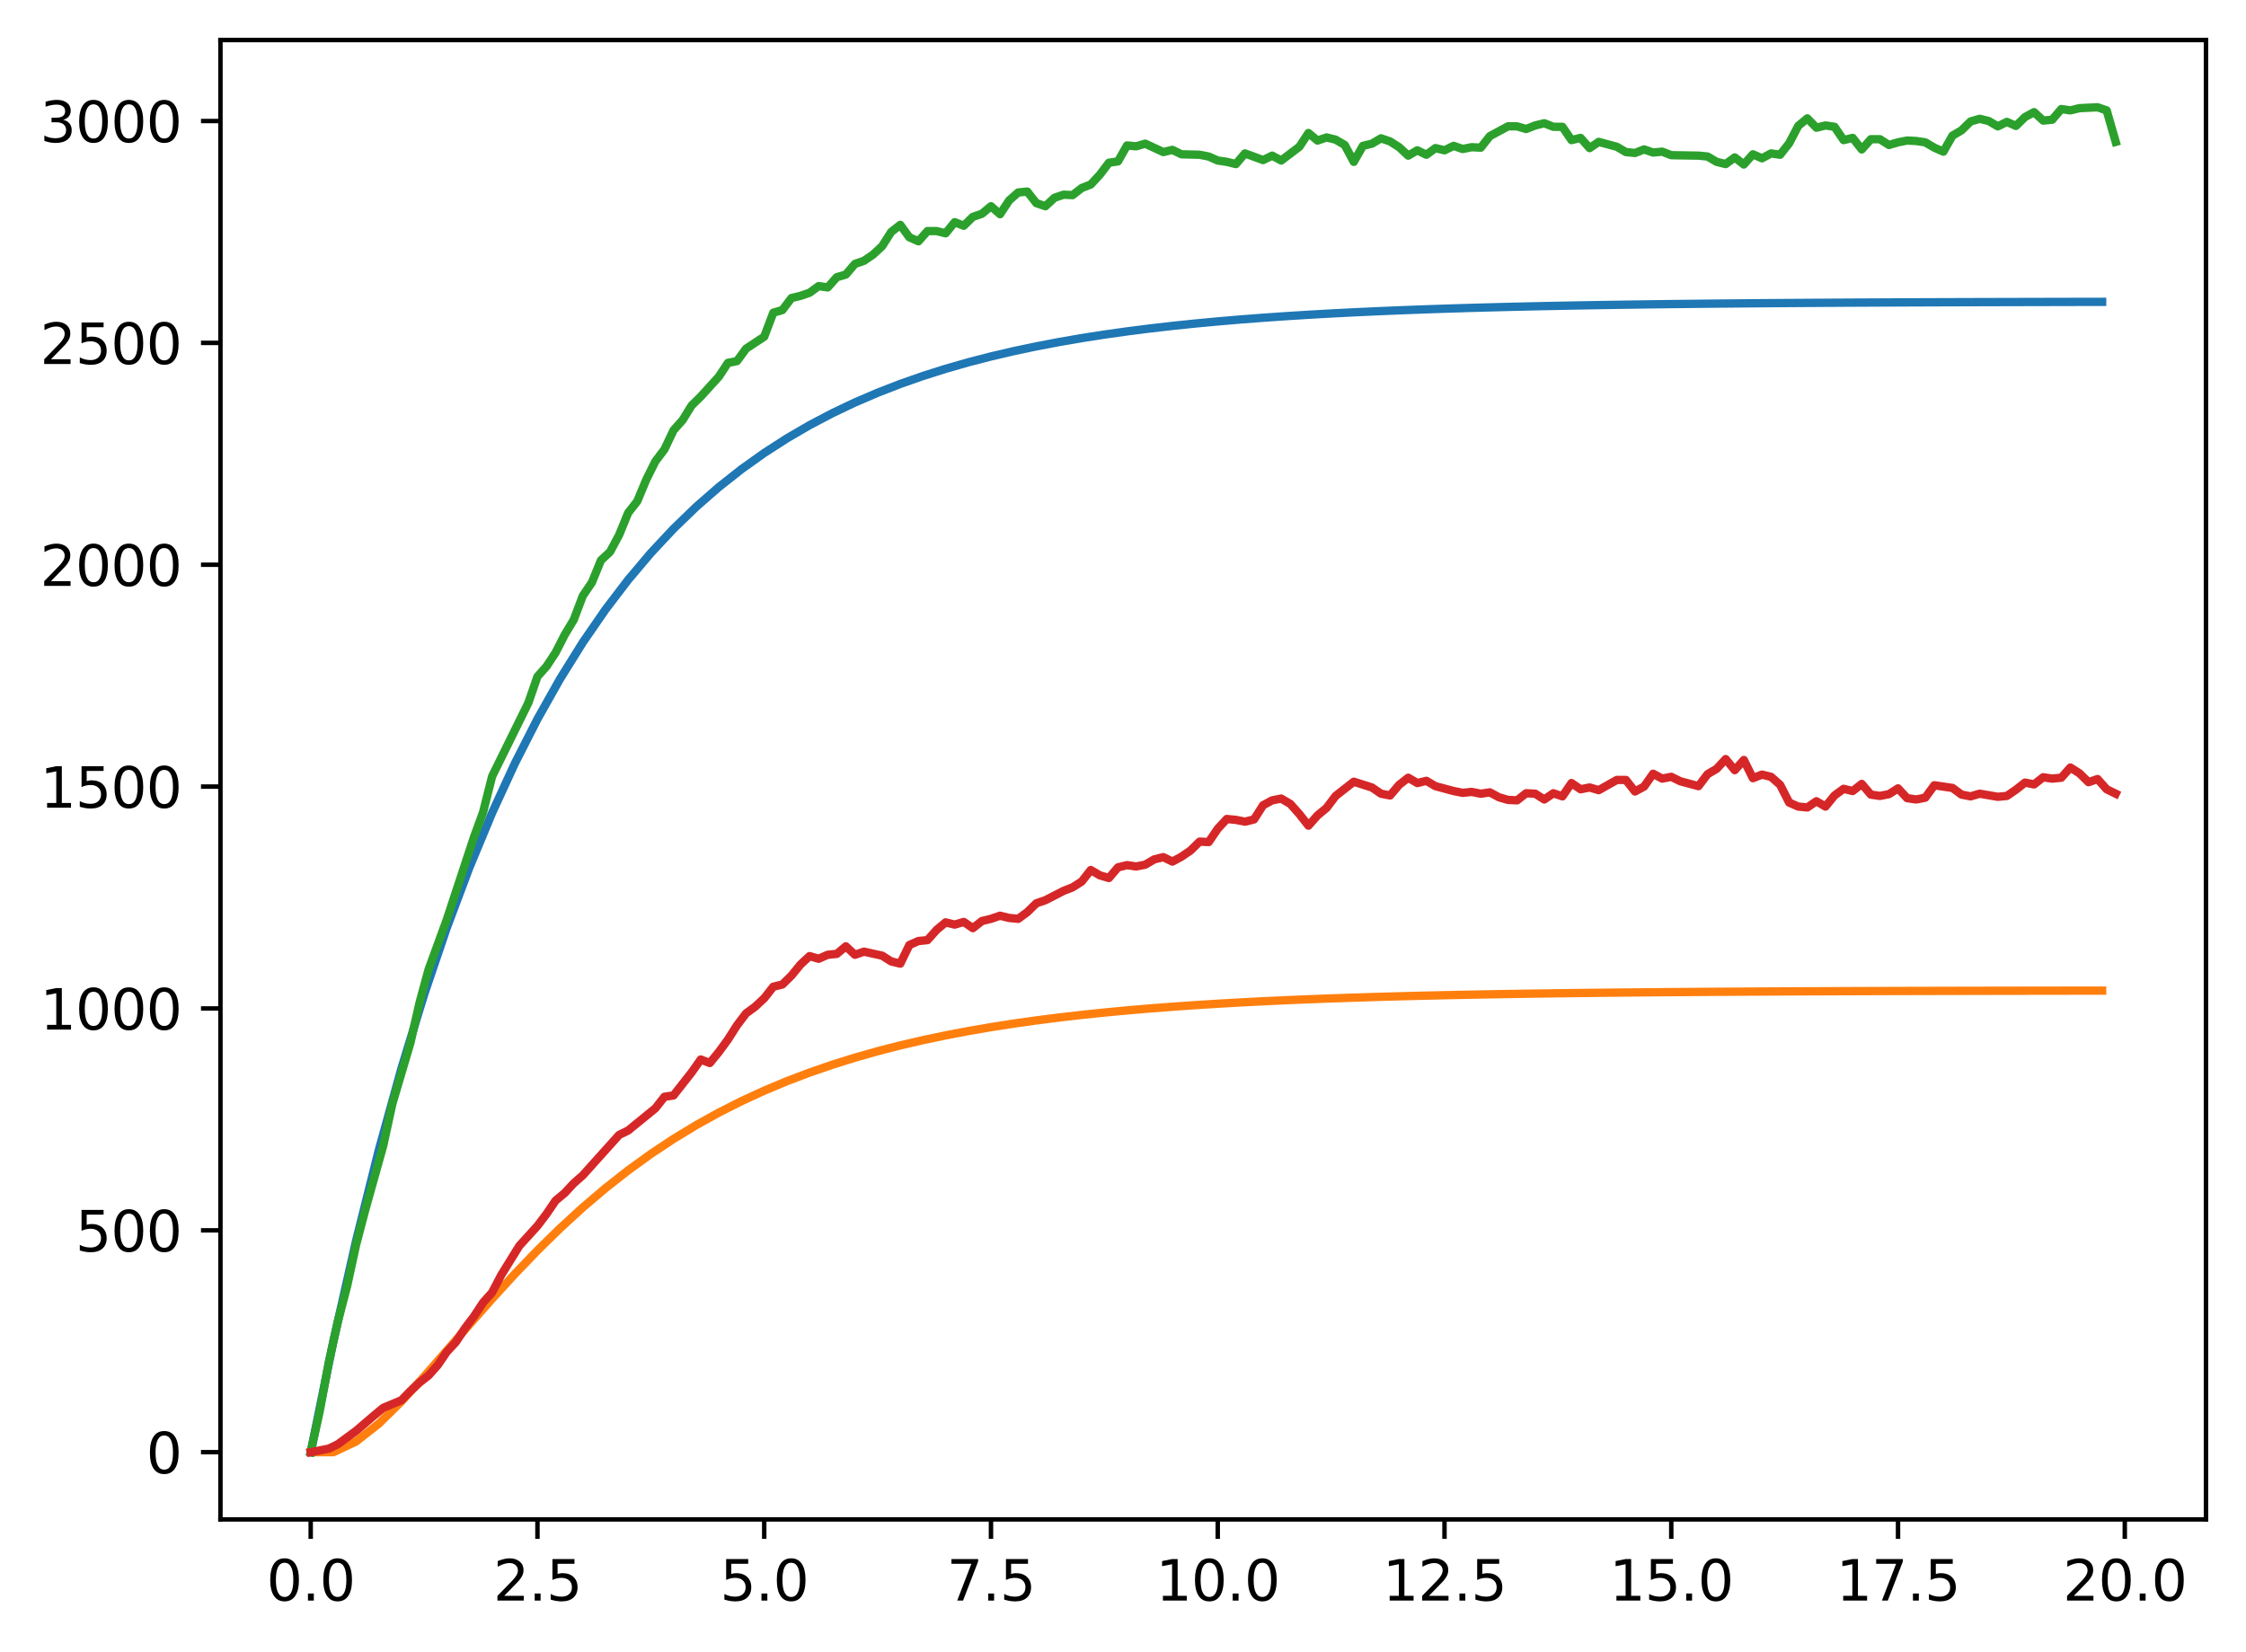 <?xml version="1.0" encoding="utf-8" standalone="no"?>
<!DOCTYPE svg PUBLIC "-//W3C//DTD SVG 1.1//EN"
  "http://www.w3.org/Graphics/SVG/1.1/DTD/svg11.dtd">
<svg xmlns:xlink="http://www.w3.org/1999/xlink" width="403.97pt" height="297.19pt" viewBox="0 0 403.97 297.19" xmlns="http://www.w3.org/2000/svg" version="1.1">
 <defs>
  <style type="text/css">*{stroke-linejoin: round; stroke-linecap: butt}</style>
 </defs>
 <g id="figure_1">
  <g id="patch_1">
   <path d="M 0 297.19 
L 403.97 297.19 
L 403.97 0 
L 0 0 
z
" style="fill: #ffffff"/>
  </g>
  <g id="axes_1">
   <g id="patch_2">
    <path d="M 39.65 273.312 
L 396.77 273.312 
L 396.77 7.2 
L 39.65 7.2 
z
" style="fill: #ffffff"/>
   </g>
   <g id="matplotlib.axis_1">
    <g id="xtick_1">
     <g id="line2d_1">
      <defs>
       <path id="m8741f8841b" d="M 0 0 
L 0 3.5 
" style="stroke: #000000; stroke-width: 0.8"/>
      </defs>
      <g>
       <use xlink:href="#m8741f8841b" x="55.883" y="273.312" style="stroke: #000000; stroke-width: 0.8"/>
      </g>
     </g>
     <g id="text_1">
      <!-- 0.0 -->
      <g transform="translate(47.931 287.91) scale(0.1 -0.1)">
       <defs>
        <path id="DejaVuSans-30" d="M 2034 4250 
Q 1547 4250 1301 3770 
Q 1056 3291 1056 2328 
Q 1056 1369 1301 889 
Q 1547 409 2034 409 
Q 2525 409 2770 889 
Q 3016 1369 3016 2328 
Q 3016 3291 2770 3770 
Q 2525 4250 2034 4250 
z
M 2034 4750 
Q 2819 4750 3233 4129 
Q 3647 3509 3647 2328 
Q 3647 1150 3233 529 
Q 2819 -91 2034 -91 
Q 1250 -91 836 529 
Q 422 1150 422 2328 
Q 422 3509 836 4129 
Q 1250 4750 2034 4750 
z
" transform="scale(0.016)"/>
        <path id="DejaVuSans-2e" d="M 684 794 
L 1344 794 
L 1344 0 
L 684 0 
L 684 794 
z
" transform="scale(0.016)"/>
       </defs>
       <use xlink:href="#DejaVuSans-30"/>
       <use xlink:href="#DejaVuSans-2e" x="63.623"/>
       <use xlink:href="#DejaVuSans-30" x="95.41"/>
      </g>
     </g>
    </g>
    <g id="xtick_2">
     <g id="line2d_2">
      <g>
       <use xlink:href="#m8741f8841b" x="96.668" y="273.312" style="stroke: #000000; stroke-width: 0.8"/>
      </g>
     </g>
     <g id="text_2">
      <!-- 2.5 -->
      <g transform="translate(88.717 287.91) scale(0.1 -0.1)">
       <defs>
        <path id="DejaVuSans-32" d="M 1228 531 
L 3431 531 
L 3431 0 
L 469 0 
L 469 531 
Q 828 903 1448 1529 
Q 2069 2156 2228 2338 
Q 2531 2678 2651 2914 
Q 2772 3150 2772 3378 
Q 2772 3750 2511 3984 
Q 2250 4219 1831 4219 
Q 1534 4219 1204 4116 
Q 875 4013 500 3803 
L 500 4441 
Q 881 4594 1212 4672 
Q 1544 4750 1819 4750 
Q 2544 4750 2975 4387 
Q 3406 4025 3406 3419 
Q 3406 3131 3298 2873 
Q 3191 2616 2906 2266 
Q 2828 2175 2409 1742 
Q 1991 1309 1228 531 
z
" transform="scale(0.016)"/>
        <path id="DejaVuSans-35" d="M 691 4666 
L 3169 4666 
L 3169 4134 
L 1269 4134 
L 1269 2991 
Q 1406 3038 1543 3061 
Q 1681 3084 1819 3084 
Q 2600 3084 3056 2656 
Q 3513 2228 3513 1497 
Q 3513 744 3044 326 
Q 2575 -91 1722 -91 
Q 1428 -91 1123 -41 
Q 819 9 494 109 
L 494 744 
Q 775 591 1075 516 
Q 1375 441 1709 441 
Q 2250 441 2565 725 
Q 2881 1009 2881 1497 
Q 2881 1984 2565 2268 
Q 2250 2553 1709 2553 
Q 1456 2553 1204 2497 
Q 953 2441 691 2322 
L 691 4666 
z
" transform="scale(0.016)"/>
       </defs>
       <use xlink:href="#DejaVuSans-32"/>
       <use xlink:href="#DejaVuSans-2e" x="63.623"/>
       <use xlink:href="#DejaVuSans-35" x="95.41"/>
      </g>
     </g>
    </g>
    <g id="xtick_3">
     <g id="line2d_3">
      <g>
       <use xlink:href="#m8741f8841b" x="137.454" y="273.312" style="stroke: #000000; stroke-width: 0.8"/>
      </g>
     </g>
     <g id="text_3">
      <!-- 5.0 -->
      <g transform="translate(129.503 287.91) scale(0.1 -0.1)">
       <use xlink:href="#DejaVuSans-35"/>
       <use xlink:href="#DejaVuSans-2e" x="63.623"/>
       <use xlink:href="#DejaVuSans-30" x="95.41"/>
      </g>
     </g>
    </g>
    <g id="xtick_4">
     <g id="line2d_4">
      <g>
       <use xlink:href="#m8741f8841b" x="178.24" y="273.312" style="stroke: #000000; stroke-width: 0.8"/>
      </g>
     </g>
     <g id="text_4">
      <!-- 7.5 -->
      <g transform="translate(170.288 287.91) scale(0.1 -0.1)">
       <defs>
        <path id="DejaVuSans-37" d="M 525 4666 
L 3525 4666 
L 3525 4397 
L 1831 0 
L 1172 0 
L 2766 4134 
L 525 4134 
L 525 4666 
z
" transform="scale(0.016)"/>
       </defs>
       <use xlink:href="#DejaVuSans-37"/>
       <use xlink:href="#DejaVuSans-2e" x="63.623"/>
       <use xlink:href="#DejaVuSans-35" x="95.41"/>
      </g>
     </g>
    </g>
    <g id="xtick_5">
     <g id="line2d_5">
      <g>
       <use xlink:href="#m8741f8841b" x="219.026" y="273.312" style="stroke: #000000; stroke-width: 0.8"/>
      </g>
     </g>
     <g id="text_5">
      <!-- 10.0 -->
      <g transform="translate(207.893 287.91) scale(0.1 -0.1)">
       <defs>
        <path id="DejaVuSans-31" d="M 794 531 
L 1825 531 
L 1825 4091 
L 703 3866 
L 703 4441 
L 1819 4666 
L 2450 4666 
L 2450 531 
L 3481 531 
L 3481 0 
L 794 0 
L 794 531 
z
" transform="scale(0.016)"/>
       </defs>
       <use xlink:href="#DejaVuSans-31"/>
       <use xlink:href="#DejaVuSans-30" x="63.623"/>
       <use xlink:href="#DejaVuSans-2e" x="127.246"/>
       <use xlink:href="#DejaVuSans-30" x="159.033"/>
      </g>
     </g>
    </g>
    <g id="xtick_6">
     <g id="line2d_6">
      <g>
       <use xlink:href="#m8741f8841b" x="259.811" y="273.312" style="stroke: #000000; stroke-width: 0.8"/>
      </g>
     </g>
     <g id="text_6">
      <!-- 12.5 -->
      <g transform="translate(248.679 287.91) scale(0.1 -0.1)">
       <use xlink:href="#DejaVuSans-31"/>
       <use xlink:href="#DejaVuSans-32" x="63.623"/>
       <use xlink:href="#DejaVuSans-2e" x="127.246"/>
       <use xlink:href="#DejaVuSans-35" x="159.033"/>
      </g>
     </g>
    </g>
    <g id="xtick_7">
     <g id="line2d_7">
      <g>
       <use xlink:href="#m8741f8841b" x="300.597" y="273.312" style="stroke: #000000; stroke-width: 0.8"/>
      </g>
     </g>
     <g id="text_7">
      <!-- 15.0 -->
      <g transform="translate(289.464 287.91) scale(0.1 -0.1)">
       <use xlink:href="#DejaVuSans-31"/>
       <use xlink:href="#DejaVuSans-35" x="63.623"/>
       <use xlink:href="#DejaVuSans-2e" x="127.246"/>
       <use xlink:href="#DejaVuSans-30" x="159.033"/>
      </g>
     </g>
    </g>
    <g id="xtick_8">
     <g id="line2d_8">
      <g>
       <use xlink:href="#m8741f8841b" x="341.383" y="273.312" style="stroke: #000000; stroke-width: 0.8"/>
      </g>
     </g>
     <g id="text_8">
      <!-- 17.5 -->
      <g transform="translate(330.25 287.91) scale(0.1 -0.1)">
       <use xlink:href="#DejaVuSans-31"/>
       <use xlink:href="#DejaVuSans-37" x="63.623"/>
       <use xlink:href="#DejaVuSans-2e" x="127.246"/>
       <use xlink:href="#DejaVuSans-35" x="159.033"/>
      </g>
     </g>
    </g>
    <g id="xtick_9">
     <g id="line2d_9">
      <g>
       <use xlink:href="#m8741f8841b" x="382.169" y="273.312" style="stroke: #000000; stroke-width: 0.8"/>
      </g>
     </g>
     <g id="text_9">
      <!-- 20.0 -->
      <g transform="translate(371.036 287.91) scale(0.1 -0.1)">
       <use xlink:href="#DejaVuSans-32"/>
       <use xlink:href="#DejaVuSans-30" x="63.623"/>
       <use xlink:href="#DejaVuSans-2e" x="127.246"/>
       <use xlink:href="#DejaVuSans-30" x="159.033"/>
      </g>
     </g>
    </g>
   </g>
   <g id="matplotlib.axis_2">
    <g id="ytick_1">
     <g id="line2d_10">
      <defs>
       <path id="md4a3e1bda3" d="M 0 0 
L -3.5 0 
" style="stroke: #000000; stroke-width: 0.8"/>
      </defs>
      <g>
       <use xlink:href="#md4a3e1bda3" x="39.65" y="261.216" style="stroke: #000000; stroke-width: 0.8"/>
      </g>
     </g>
     <g id="text_10">
      <!-- 0 -->
      <g transform="translate(26.288 265.015) scale(0.1 -0.1)">
       <use xlink:href="#DejaVuSans-30"/>
      </g>
     </g>
    </g>
    <g id="ytick_2">
     <g id="line2d_11">
      <g>
       <use xlink:href="#md4a3e1bda3" x="39.65" y="221.308" style="stroke: #000000; stroke-width: 0.8"/>
      </g>
     </g>
     <g id="text_11">
      <!-- 500 -->
      <g transform="translate(13.562 225.108) scale(0.1 -0.1)">
       <use xlink:href="#DejaVuSans-35"/>
       <use xlink:href="#DejaVuSans-30" x="63.623"/>
       <use xlink:href="#DejaVuSans-30" x="127.246"/>
      </g>
     </g>
    </g>
    <g id="ytick_3">
     <g id="line2d_12">
      <g>
       <use xlink:href="#md4a3e1bda3" x="39.65" y="181.401" style="stroke: #000000; stroke-width: 0.8"/>
      </g>
     </g>
     <g id="text_12">
      <!-- 1000 -->
      <g transform="translate(7.2 185.2) scale(0.1 -0.1)">
       <use xlink:href="#DejaVuSans-31"/>
       <use xlink:href="#DejaVuSans-30" x="63.623"/>
       <use xlink:href="#DejaVuSans-30" x="127.246"/>
       <use xlink:href="#DejaVuSans-30" x="190.869"/>
      </g>
     </g>
    </g>
    <g id="ytick_4">
     <g id="line2d_13">
      <g>
       <use xlink:href="#md4a3e1bda3" x="39.65" y="141.493" style="stroke: #000000; stroke-width: 0.8"/>
      </g>
     </g>
     <g id="text_13">
      <!-- 1500 -->
      <g transform="translate(7.2 145.292) scale(0.1 -0.1)">
       <use xlink:href="#DejaVuSans-31"/>
       <use xlink:href="#DejaVuSans-35" x="63.623"/>
       <use xlink:href="#DejaVuSans-30" x="127.246"/>
       <use xlink:href="#DejaVuSans-30" x="190.869"/>
      </g>
     </g>
    </g>
    <g id="ytick_5">
     <g id="line2d_14">
      <g>
       <use xlink:href="#md4a3e1bda3" x="39.65" y="101.586" style="stroke: #000000; stroke-width: 0.8"/>
      </g>
     </g>
     <g id="text_14">
      <!-- 2000 -->
      <g transform="translate(7.2 105.385) scale(0.1 -0.1)">
       <use xlink:href="#DejaVuSans-32"/>
       <use xlink:href="#DejaVuSans-30" x="63.623"/>
       <use xlink:href="#DejaVuSans-30" x="127.246"/>
       <use xlink:href="#DejaVuSans-30" x="190.869"/>
      </g>
     </g>
    </g>
    <g id="ytick_6">
     <g id="line2d_15">
      <g>
       <use xlink:href="#md4a3e1bda3" x="39.65" y="61.678" style="stroke: #000000; stroke-width: 0.8"/>
      </g>
     </g>
     <g id="text_15">
      <!-- 2500 -->
      <g transform="translate(7.2 65.477) scale(0.1 -0.1)">
       <use xlink:href="#DejaVuSans-32"/>
       <use xlink:href="#DejaVuSans-35" x="63.623"/>
       <use xlink:href="#DejaVuSans-30" x="127.246"/>
       <use xlink:href="#DejaVuSans-30" x="190.869"/>
      </g>
     </g>
    </g>
    <g id="ytick_7">
     <g id="line2d_16">
      <g>
       <use xlink:href="#md4a3e1bda3" x="39.65" y="21.77" style="stroke: #000000; stroke-width: 0.8"/>
      </g>
     </g>
     <g id="text_16">
      <!-- 3000 -->
      <g transform="translate(7.2 25.569) scale(0.1 -0.1)">
       <defs>
        <path id="DejaVuSans-33" d="M 2597 2516 
Q 3050 2419 3304 2112 
Q 3559 1806 3559 1356 
Q 3559 666 3084 287 
Q 2609 -91 1734 -91 
Q 1441 -91 1130 -33 
Q 819 25 488 141 
L 488 750 
Q 750 597 1062 519 
Q 1375 441 1716 441 
Q 2309 441 2620 675 
Q 2931 909 2931 1356 
Q 2931 1769 2642 2001 
Q 2353 2234 1838 2234 
L 1294 2234 
L 1294 2753 
L 1863 2753 
Q 2328 2753 2575 2939 
Q 2822 3125 2822 3475 
Q 2822 3834 2567 4026 
Q 2313 4219 1838 4219 
Q 1578 4219 1281 4162 
Q 984 4106 628 3988 
L 628 4550 
Q 988 4650 1302 4700 
Q 1616 4750 1894 4750 
Q 2613 4750 3031 4423 
Q 3450 4097 3450 3541 
Q 3450 3153 3228 2886 
Q 3006 2619 2597 2516 
z
" transform="scale(0.016)"/>
       </defs>
       <use xlink:href="#DejaVuSans-33"/>
       <use xlink:href="#DejaVuSans-30" x="63.623"/>
       <use xlink:href="#DejaVuSans-30" x="127.246"/>
       <use xlink:href="#DejaVuSans-30" x="190.869"/>
      </g>
     </g>
    </g>
   </g>
   <g id="line2d_17">
    <path d="M 55.883 261.216 
L 59.961 241.262 
L 64.04 223.232 
L 68.118 206.94 
L 72.197 192.218 
L 76.276 178.916 
L 80.354 166.896 
L 84.433 156.034 
L 88.511 146.22 
L 92.59 137.352 
L 96.668 129.339 
L 100.747 122.098 
L 104.826 115.555 
L 108.904 109.643 
L 112.983 104.301 
L 117.061 99.474 
L 121.14 95.112 
L 125.218 91.17 
L 129.297 87.609 
L 133.376 84.391 
L 137.454 81.483 
L 141.533 78.855 
L 145.611 76.481 
L 149.69 74.336 
L 153.769 72.397 
L 157.847 70.646 
L 161.926 69.063 
L 166.004 67.632 
L 170.083 66.34 
L 174.161 65.172 
L 178.24 64.117 
L 182.319 63.164 
L 186.397 62.302 
L 190.476 61.524 
L 194.554 60.82 
L 198.633 60.184 
L 202.711 59.61 
L 206.79 59.091 
L 210.869 58.622 
L 214.947 58.198 
L 219.026 57.815 
L 223.104 57.469 
L 227.183 57.157 
L 231.261 56.874 
L 235.34 56.619 
L 239.419 56.388 
L 243.497 56.18 
L 247.576 55.992 
L 251.654 55.821 
L 255.733 55.668 
L 259.811 55.529 
L 263.89 55.403 
L 267.969 55.29 
L 272.047 55.187 
L 276.126 55.095 
L 280.204 55.011 
L 284.283 54.935 
L 288.361 54.867 
L 292.44 54.805 
L 296.519 54.749 
L 300.597 54.699 
L 304.676 54.653 
L 308.754 54.612 
L 312.833 54.575 
L 316.912 54.541 
L 320.99 54.511 
L 325.069 54.484 
L 329.147 54.459 
L 333.226 54.436 
L 337.304 54.416 
L 341.383 54.398 
L 345.462 54.381 
L 349.54 54.366 
L 353.619 54.353 
L 357.697 54.341 
L 361.776 54.33 
L 365.854 54.32 
L 369.933 54.311 
L 374.012 54.302 
L 378.09 54.295 
" clip-path="url(#pf9ad36d256)" style="fill: none; stroke: #1f77b4; stroke-width: 1.5; stroke-linecap: square"/>
   </g>
   <g id="line2d_18">
    <path d="M 55.883 261.216 
L 59.961 261.216 
L 64.04 259.292 
L 68.118 256.093 
L 72.197 252.091 
L 76.276 247.632 
L 80.354 242.961 
L 84.433 238.253 
L 88.511 233.629 
L 92.59 229.17 
L 96.668 224.927 
L 100.747 220.931 
L 104.826 217.196 
L 108.904 213.728 
L 112.983 210.523 
L 117.061 207.573 
L 121.14 204.866 
L 125.218 202.389 
L 129.297 200.127 
L 133.376 198.065 
L 137.454 196.188 
L 141.533 194.481 
L 145.611 192.931 
L 149.69 191.525 
L 153.769 190.249 
L 157.847 189.093 
L 161.926 188.046 
L 166.004 187.098 
L 170.083 186.24 
L 174.161 185.463 
L 178.24 184.76 
L 182.319 184.125 
L 186.397 183.55 
L 190.476 183.03 
L 194.554 182.56 
L 198.633 182.135 
L 202.711 181.751 
L 206.79 181.403 
L 210.869 181.09 
L 214.947 180.806 
L 219.026 180.55 
L 223.104 180.318 
L 227.183 180.108 
L 231.261 179.919 
L 235.34 179.748 
L 239.419 179.594 
L 243.497 179.454 
L 247.576 179.328 
L 251.654 179.214 
L 255.733 179.111 
L 259.811 179.017 
L 263.89 178.933 
L 267.969 178.857 
L 272.047 178.789 
L 276.126 178.726 
L 280.204 178.67 
L 284.283 178.62 
L 288.361 178.574 
L 292.44 178.532 
L 296.519 178.495 
L 300.597 178.461 
L 304.676 178.431 
L 308.754 178.403 
L 312.833 178.378 
L 316.912 178.356 
L 320.99 178.335 
L 325.069 178.317 
L 329.147 178.3 
L 333.226 178.285 
L 337.304 178.272 
L 341.383 178.259 
L 345.462 178.248 
L 349.54 178.238 
L 353.619 178.229 
L 357.697 178.221 
L 361.776 178.214 
L 365.854 178.207 
L 369.933 178.201 
L 374.012 178.195 
L 378.09 178.191 
" clip-path="url(#pf9ad36d256)" style="fill: none; stroke: #ff7f0e; stroke-width: 1.5; stroke-linecap: square"/>
   </g>
   <g id="line2d_19">
    <path d="M 55.883 261.216 
L 57.514 253.793 
L 59.146 245.014 
L 60.777 237.671 
L 62.408 231.445 
L 64.04 223.942 
L 65.671 217.717 
L 68.934 206.064 
L 70.566 198.561 
L 73.828 187.547 
L 75.46 180.363 
L 77.091 174.377 
L 80.354 165.438 
L 85.248 150.592 
L 86.88 146.122 
L 88.511 139.657 
L 95.037 126.408 
L 96.668 121.699 
L 98.3 119.863 
L 99.931 117.389 
L 101.563 114.196 
L 103.194 111.483 
L 104.826 107.173 
L 106.457 104.778 
L 108.088 100.787 
L 109.72 99.271 
L 111.351 96.238 
L 112.983 92.247 
L 114.614 90.172 
L 116.246 86.261 
L 117.877 82.989 
L 119.508 80.834 
L 121.14 77.401 
L 122.771 75.566 
L 124.403 72.932 
L 126.034 71.336 
L 129.297 67.744 
L 130.929 65.27 
L 132.56 64.95 
L 134.191 62.715 
L 137.454 60.56 
L 139.086 56.25 
L 140.717 55.772 
L 142.349 53.617 
L 143.98 53.217 
L 145.611 52.659 
L 147.243 51.462 
L 148.874 51.701 
L 150.506 49.865 
L 152.137 49.386 
L 153.769 47.471 
L 155.4 46.912 
L 157.031 45.795 
L 158.663 44.278 
L 160.294 41.724 
L 161.926 40.447 
L 163.557 42.682 
L 165.189 43.4 
L 166.82 41.564 
L 168.451 41.564 
L 170.083 41.964 
L 171.714 39.968 
L 173.346 40.607 
L 174.977 39.01 
L 176.609 38.452 
L 178.24 37.095 
L 179.871 38.531 
L 181.503 36.057 
L 183.134 34.621 
L 184.766 34.461 
L 186.397 36.536 
L 188.029 37.095 
L 189.66 35.578 
L 191.291 35.02 
L 192.923 35.099 
L 194.554 33.822 
L 196.186 33.184 
L 197.817 31.428 
L 199.449 29.273 
L 201.08 29.033 
L 202.711 26.16 
L 204.343 26.32 
L 205.974 25.841 
L 209.237 27.357 
L 210.869 26.958 
L 212.5 27.756 
L 215.763 27.836 
L 217.394 28.155 
L 219.026 28.874 
L 220.657 29.113 
L 222.289 29.512 
L 223.92 27.597 
L 227.183 28.794 
L 228.814 27.996 
L 230.446 28.874 
L 233.709 26.4 
L 235.34 23.925 
L 236.971 25.282 
L 238.603 24.723 
L 240.234 25.123 
L 241.866 26.08 
L 243.497 29.113 
L 245.129 26.24 
L 246.76 25.841 
L 248.391 24.883 
L 250.023 25.442 
L 251.654 26.479 
L 253.286 27.996 
L 254.917 27.038 
L 256.549 27.836 
L 258.18 26.639 
L 259.811 27.038 
L 261.443 26.24 
L 263.074 26.799 
L 264.706 26.479 
L 266.337 26.559 
L 267.969 24.484 
L 271.231 22.728 
L 272.863 22.728 
L 274.494 23.207 
L 276.126 22.568 
L 277.757 22.169 
L 279.389 22.808 
L 281.02 22.808 
L 282.651 25.202 
L 284.283 24.803 
L 285.914 26.639 
L 287.546 25.522 
L 290.809 26.4 
L 292.44 27.357 
L 294.071 27.517 
L 295.703 26.878 
L 297.334 27.437 
L 298.966 27.278 
L 300.597 27.916 
L 305.491 27.996 
L 307.123 28.155 
L 308.754 29.113 
L 310.386 29.512 
L 312.017 28.315 
L 313.649 29.592 
L 315.28 27.756 
L 316.912 28.475 
L 318.543 27.597 
L 320.174 27.836 
L 321.806 25.761 
L 323.437 22.648 
L 325.069 21.291 
L 326.7 22.968 
L 328.332 22.568 
L 329.963 22.808 
L 331.594 25.202 
L 333.226 24.803 
L 334.857 26.878 
L 336.489 25.043 
L 338.12 25.043 
L 339.752 26.08 
L 341.383 25.601 
L 343.014 25.282 
L 344.646 25.362 
L 346.277 25.601 
L 347.909 26.559 
L 349.54 27.278 
L 351.172 24.404 
L 352.803 23.446 
L 354.434 21.85 
L 356.066 21.371 
L 357.697 21.77 
L 359.329 22.728 
L 360.96 21.93 
L 362.592 22.648 
L 364.223 21.052 
L 365.854 20.174 
L 367.486 21.69 
L 369.117 21.531 
L 370.749 19.615 
L 372.38 19.855 
L 374.012 19.456 
L 377.274 19.296 
L 378.906 19.855 
L 380.537 25.522 
L 380.537 25.522 
" clip-path="url(#pf9ad36d256)" style="fill: none; stroke: #2ca02c; stroke-width: 1.5; stroke-linecap: square"/>
   </g>
   <g id="line2d_20">
    <path d="M 55.883 261.216 
L 59.146 260.577 
L 60.777 259.779 
L 64.04 257.385 
L 67.303 254.591 
L 68.934 253.234 
L 72.197 251.878 
L 73.828 250.201 
L 75.46 248.685 
L 77.091 247.408 
L 78.723 245.572 
L 80.354 243.178 
L 81.986 241.422 
L 83.617 238.948 
L 85.248 236.793 
L 86.88 234.318 
L 88.511 232.483 
L 90.143 229.37 
L 93.406 224.102 
L 96.668 220.51 
L 98.3 218.355 
L 99.931 215.961 
L 101.563 214.604 
L 103.194 212.848 
L 104.826 211.411 
L 111.351 204.148 
L 112.983 203.35 
L 117.877 199.359 
L 119.508 197.284 
L 121.14 197.045 
L 124.403 192.894 
L 126.034 190.58 
L 127.666 191.218 
L 129.297 189.223 
L 130.929 186.988 
L 132.56 184.434 
L 134.191 182.279 
L 135.823 181.081 
L 137.454 179.565 
L 139.086 177.49 
L 140.717 177.091 
L 142.349 175.494 
L 143.98 173.499 
L 145.611 171.983 
L 147.243 172.461 
L 148.874 171.743 
L 150.506 171.583 
L 152.137 170.227 
L 153.769 171.743 
L 155.4 171.184 
L 158.663 171.903 
L 160.294 172.94 
L 161.926 173.339 
L 163.557 169.987 
L 165.189 169.269 
L 166.82 169.109 
L 168.451 167.273 
L 170.083 165.917 
L 171.714 166.316 
L 173.346 165.837 
L 174.977 166.954 
L 176.609 165.677 
L 178.24 165.278 
L 179.871 164.719 
L 181.503 165.118 
L 183.134 165.278 
L 184.766 164.081 
L 186.397 162.485 
L 188.029 161.926 
L 191.291 160.25 
L 192.923 159.611 
L 194.554 158.574 
L 196.186 156.498 
L 197.817 157.456 
L 199.449 157.935 
L 201.08 156.02 
L 202.711 155.62 
L 204.343 155.86 
L 205.974 155.541 
L 207.606 154.583 
L 209.237 154.184 
L 210.869 154.982 
L 212.5 154.104 
L 214.131 152.987 
L 215.763 151.39 
L 217.394 151.47 
L 219.026 149.076 
L 220.657 147.32 
L 222.289 147.479 
L 223.92 147.799 
L 225.551 147.399 
L 227.183 144.845 
L 228.814 143.967 
L 230.446 143.648 
L 232.077 144.606 
L 233.709 146.442 
L 235.34 148.517 
L 236.971 146.681 
L 238.603 145.324 
L 240.234 143.169 
L 243.497 140.615 
L 246.76 141.653 
L 248.391 142.77 
L 250.023 143.089 
L 251.654 141.174 
L 253.286 139.897 
L 254.917 140.855 
L 256.549 140.456 
L 258.18 141.413 
L 261.443 142.291 
L 263.074 142.611 
L 264.706 142.451 
L 266.337 142.77 
L 267.969 142.531 
L 269.6 143.409 
L 271.231 143.888 
L 272.863 143.967 
L 274.494 142.69 
L 276.126 142.77 
L 277.757 143.808 
L 279.389 142.69 
L 281.02 143.249 
L 282.651 140.855 
L 284.283 141.972 
L 285.914 141.653 
L 287.546 142.132 
L 290.809 140.296 
L 292.44 140.296 
L 294.071 142.371 
L 295.703 141.493 
L 297.334 139.178 
L 298.966 140.056 
L 300.597 139.737 
L 302.229 140.535 
L 305.491 141.413 
L 307.123 139.258 
L 308.754 138.301 
L 310.386 136.545 
L 312.017 138.54 
L 313.649 136.704 
L 315.28 139.977 
L 316.912 139.338 
L 318.543 139.737 
L 320.174 141.174 
L 321.806 144.366 
L 323.437 145.085 
L 325.069 145.244 
L 326.7 144.127 
L 328.332 145.085 
L 329.963 143.089 
L 331.594 141.892 
L 333.226 142.291 
L 334.857 141.014 
L 336.489 142.93 
L 338.12 143.169 
L 339.752 142.85 
L 341.383 141.812 
L 343.014 143.568 
L 344.646 143.808 
L 346.277 143.489 
L 347.909 141.254 
L 351.172 141.733 
L 352.803 142.93 
L 354.434 143.249 
L 356.066 142.77 
L 359.329 143.329 
L 360.96 143.169 
L 362.592 142.052 
L 364.223 140.775 
L 365.854 141.094 
L 367.486 139.817 
L 369.117 140.056 
L 370.749 139.897 
L 372.38 138.061 
L 374.012 139.099 
L 375.643 140.695 
L 377.274 140.136 
L 378.906 141.972 
L 380.537 142.77 
L 380.537 142.77 
" clip-path="url(#pf9ad36d256)" style="fill: none; stroke: #d62728; stroke-width: 1.5; stroke-linecap: square"/>
   </g>
   <g id="patch_3">
    <path d="M 39.65 273.312 
L 39.65 7.2 
" style="fill: none; stroke: #000000; stroke-width: 0.8; stroke-linejoin: miter; stroke-linecap: square"/>
   </g>
   <g id="patch_4">
    <path d="M 396.77 273.312 
L 396.77 7.2 
" style="fill: none; stroke: #000000; stroke-width: 0.8; stroke-linejoin: miter; stroke-linecap: square"/>
   </g>
   <g id="patch_5">
    <path d="M 39.65 273.312 
L 396.77 273.312 
" style="fill: none; stroke: #000000; stroke-width: 0.8; stroke-linejoin: miter; stroke-linecap: square"/>
   </g>
   <g id="patch_6">
    <path d="M 39.65 7.2 
L 396.77 7.2 
" style="fill: none; stroke: #000000; stroke-width: 0.8; stroke-linejoin: miter; stroke-linecap: square"/>
   </g>
  </g>
 </g>
 <defs>
  <clipPath id="pf9ad36d256">
   <rect x="39.65" y="7.2" width="357.12" height="266.112"/>
  </clipPath>
 </defs>
</svg>
